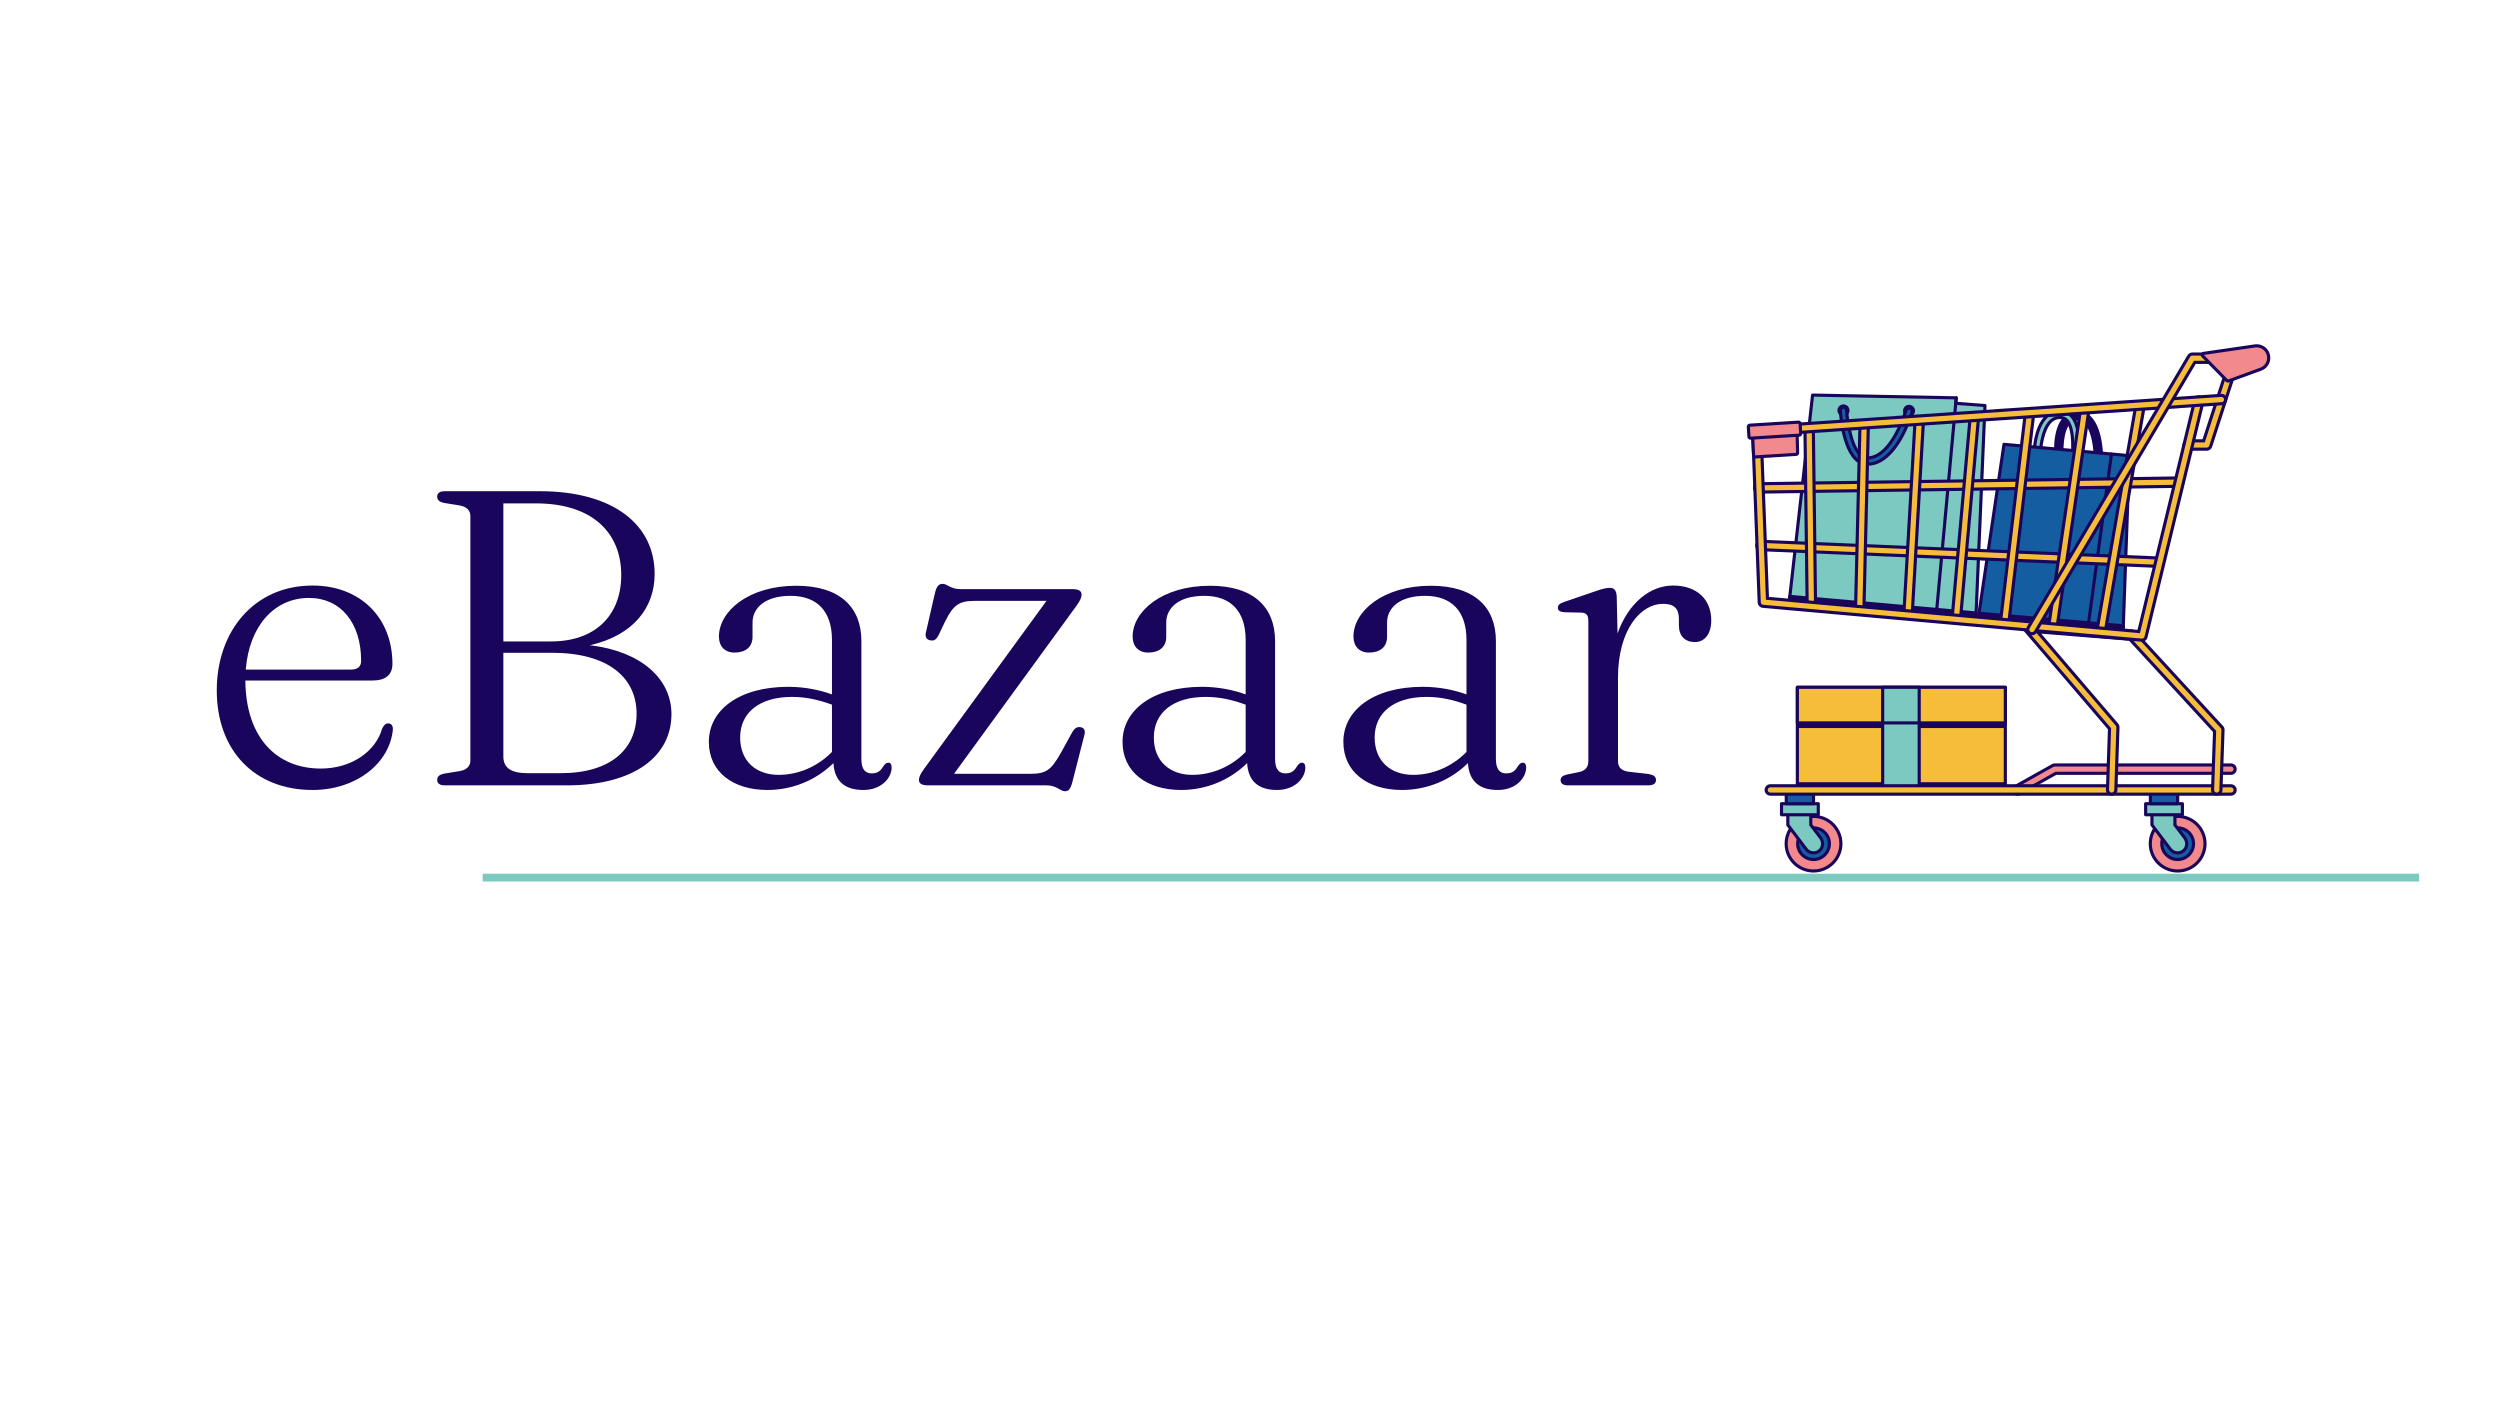 <svg xmlns="http://www.w3.org/2000/svg" xmlns:xlink="http://www.w3.org/1999/xlink" width="1280" zoomAndPan="magnify" viewBox="0 0 960 540" height="720" preserveAspectRatio="xMidYMid meet" version="1.0"><defs><g/><clipPath id="b2c2d14ff7"><path d="M 825 312 L 848 312 L 848 335.062 L 825 335.062 Z M 825 312 " clip-rule="nonzero"/></clipPath><clipPath id="d997b1d6d1"><path d="M 685 312 L 708 312 L 708 335.062 L 685 335.062 Z M 685 312 " clip-rule="nonzero"/></clipPath><clipPath id="880fdedc8b"><path d="M 670.699 161 L 693 161 L 693 169 L 670.699 169 Z M 670.699 161 " clip-rule="nonzero"/></clipPath><clipPath id="9836a93f13"><path d="M 845 132.188 L 872 132.188 L 872 147 L 845 147 Z M 845 132.188 " clip-rule="nonzero"/></clipPath></defs><path fill="#f28a8d" d="M 846.727 323.98 C 846.727 324.668 846.656 325.348 846.523 326.023 C 846.387 326.699 846.188 327.355 845.926 327.988 C 845.66 328.625 845.336 329.23 844.953 329.801 C 844.57 330.375 844.137 330.902 843.648 331.391 C 843.16 331.875 842.629 332.309 842.055 332.691 C 841.48 333.074 840.875 333.398 840.238 333.66 C 839.602 333.926 838.945 334.121 838.266 334.258 C 837.59 334.391 836.906 334.457 836.219 334.457 C 835.527 334.457 834.844 334.391 834.168 334.258 C 833.492 334.121 832.832 333.926 832.195 333.66 C 831.559 333.398 830.953 333.074 830.379 332.691 C 829.805 332.309 829.277 331.875 828.789 331.391 C 828.301 330.902 827.863 330.375 827.48 329.801 C 827.098 329.23 826.773 328.625 826.512 327.988 C 826.246 327.355 826.047 326.699 825.91 326.023 C 825.777 325.348 825.711 324.668 825.711 323.98 C 825.711 323.293 825.777 322.609 825.91 321.934 C 826.047 321.262 826.246 320.605 826.512 319.969 C 826.773 319.332 827.098 318.73 827.48 318.156 C 827.863 317.586 828.301 317.055 828.789 316.57 C 829.277 316.082 829.805 315.648 830.379 315.266 C 830.953 314.883 831.559 314.562 832.195 314.297 C 832.832 314.035 833.492 313.836 834.168 313.703 C 834.844 313.566 835.527 313.5 836.219 313.5 C 836.906 313.5 837.59 313.566 838.266 313.703 C 838.945 313.836 839.602 314.035 840.238 314.297 C 840.875 314.562 841.48 314.883 842.055 315.266 C 842.629 315.648 843.16 316.082 843.648 316.57 C 844.137 317.055 844.57 317.586 844.953 318.156 C 845.336 318.73 845.66 319.332 845.926 319.969 C 846.188 320.605 846.387 321.262 846.523 321.934 C 846.656 322.609 846.727 323.293 846.727 323.98 Z M 846.727 323.98 " fill-opacity="1" fill-rule="nonzero"/><g clip-path="url(#b2c2d14ff7)"><path fill="#19055b" d="M 836.219 335.062 C 830.09 335.062 825.105 330.09 825.105 323.98 C 825.105 317.867 830.09 312.898 836.219 312.898 C 842.344 312.898 847.328 317.867 847.328 323.98 C 847.328 330.09 842.344 335.062 836.219 335.062 Z M 836.219 314.102 C 830.758 314.102 826.316 318.535 826.316 323.98 C 826.316 329.426 830.758 333.855 836.219 333.855 C 841.676 333.855 846.121 329.426 846.121 323.98 C 846.121 318.535 841.676 314.102 836.219 314.102 Z M 836.219 314.102 " fill-opacity="1" fill-rule="nonzero"/></g><path fill="#145da0" d="M 842.312 323.98 C 842.312 324.379 842.273 324.773 842.195 325.164 C 842.117 325.555 842 325.938 841.848 326.305 C 841.695 326.676 841.508 327.023 841.285 327.355 C 841.062 327.688 840.809 327.996 840.527 328.277 C 840.242 328.559 839.938 328.812 839.602 329.031 C 839.27 329.254 838.918 329.441 838.551 329.594 C 838.18 329.746 837.801 329.863 837.406 329.941 C 837.016 330.02 836.617 330.059 836.219 330.059 C 835.816 330.059 835.422 330.02 835.027 329.941 C 834.637 329.863 834.254 329.746 833.887 329.594 C 833.516 329.441 833.164 329.254 832.832 329.031 C 832.5 328.812 832.191 328.559 831.906 328.277 C 831.625 327.996 831.371 327.688 831.148 327.355 C 830.93 327.023 830.738 326.676 830.586 326.305 C 830.434 325.938 830.316 325.555 830.238 325.164 C 830.164 324.773 830.125 324.379 830.125 323.98 C 830.125 323.582 830.164 323.184 830.238 322.793 C 830.316 322.402 830.434 322.023 830.586 321.652 C 830.738 321.285 830.93 320.934 831.148 320.602 C 831.371 320.27 831.625 319.965 831.906 319.68 C 832.191 319.398 832.5 319.148 832.832 318.926 C 833.164 318.703 833.516 318.516 833.887 318.363 C 834.254 318.211 834.637 318.098 835.027 318.02 C 835.422 317.941 835.816 317.902 836.219 317.902 C 836.617 317.902 837.016 317.941 837.406 318.02 C 837.801 318.098 838.18 318.211 838.551 318.363 C 838.918 318.516 839.27 318.703 839.602 318.926 C 839.938 319.148 840.242 319.398 840.527 319.68 C 840.809 319.965 841.062 320.27 841.285 320.602 C 841.508 320.934 841.695 321.285 841.848 321.652 C 842 322.023 842.117 322.402 842.195 322.793 C 842.273 323.184 842.312 323.582 842.312 323.98 Z M 842.312 323.98 " fill-opacity="1" fill-rule="nonzero"/><path fill="#19055b" d="M 836.219 330.66 C 832.523 330.66 829.52 327.664 829.52 323.98 C 829.52 320.297 832.523 317.297 836.219 317.297 C 839.91 317.297 842.918 320.297 842.918 323.98 C 842.918 327.664 839.91 330.66 836.219 330.66 Z M 836.219 318.504 C 833.191 318.504 830.727 320.961 830.727 323.98 C 830.727 326.996 833.191 329.453 836.219 329.453 C 839.246 329.453 841.707 326.996 841.707 323.98 C 841.707 320.961 839.246 318.504 836.219 318.504 Z M 836.219 318.504 " fill-opacity="1" fill-rule="nonzero"/><path fill="#7bc9c0" d="M 838.922 321.715 L 835.168 316.758 L 835.168 310.934 L 826.352 310.934 L 826.352 316.773 L 833.402 326.102 C 834.098 327.016 835.152 327.5 836.219 327.5 C 837.004 327.5 837.797 327.238 838.457 326.699 C 839.945 325.48 840.086 323.246 838.922 321.715 Z M 838.922 321.715 " fill-opacity="1" fill-rule="nonzero"/><path fill="#19055b" d="M 836.219 328.102 C 834.91 328.102 833.711 327.504 832.922 326.465 L 825.867 317.137 C 825.789 317.031 825.746 316.906 825.746 316.773 L 825.746 310.934 C 825.746 310.598 826.016 310.328 826.352 310.328 L 835.168 310.328 C 835.5 310.328 835.773 310.598 835.773 310.934 L 835.773 316.559 L 839.406 321.352 C 840.789 323.172 840.535 325.781 838.84 327.164 C 838.102 327.77 837.172 328.102 836.219 328.102 Z M 826.957 316.574 L 833.887 325.738 C 834.441 326.473 835.293 326.895 836.219 326.895 C 836.902 326.895 837.543 326.668 838.074 326.234 C 839.27 325.254 839.438 323.391 838.441 322.078 L 834.684 317.125 C 834.605 317.02 834.562 316.891 834.562 316.758 L 834.562 311.535 L 826.957 311.535 Z M 826.957 316.574 " fill-opacity="1" fill-rule="nonzero"/><path fill="#7bc9c0" d="M 823.926 308.609 L 838.039 308.609 L 838.039 312.871 L 823.926 312.871 Z M 823.926 308.609 " fill-opacity="1" fill-rule="nonzero"/><path fill="#19055b" d="M 838.039 313.473 L 823.926 313.473 C 823.59 313.473 823.32 313.203 823.32 312.871 L 823.32 308.609 C 823.32 308.277 823.59 308.008 823.926 308.008 L 838.039 308.008 C 838.371 308.008 838.645 308.277 838.645 308.609 L 838.645 312.871 C 838.645 313.203 838.371 313.473 838.039 313.473 Z M 824.527 312.27 L 837.434 312.27 L 837.434 309.211 L 824.527 309.211 Z M 824.527 312.27 " fill-opacity="1" fill-rule="nonzero"/><path fill="#145da0" d="M 825.746 304.348 L 836.219 304.348 L 836.219 308.609 L 825.746 308.609 Z M 825.746 304.348 " fill-opacity="1" fill-rule="nonzero"/><path fill="#19055b" d="M 836.219 309.211 L 825.746 309.211 C 825.41 309.211 825.141 308.941 825.141 308.609 L 825.141 304.348 C 825.141 304.016 825.41 303.746 825.746 303.746 L 836.219 303.746 C 836.551 303.746 836.824 304.016 836.824 304.348 L 836.824 308.609 C 836.824 308.941 836.551 309.211 836.219 309.211 Z M 826.352 308.008 L 835.613 308.008 L 835.613 304.953 L 826.352 304.953 Z M 826.352 308.008 " fill-opacity="1" fill-rule="nonzero"/><path fill="#f6bd3b" d="M 690.188 263.93 L 770.047 263.93 L 770.047 303.348 L 690.188 303.348 Z M 690.188 263.93 " fill-opacity="1" fill-rule="nonzero"/><path fill="#19055b" d="M 770.047 303.949 L 690.188 303.949 C 689.852 303.949 689.582 303.68 689.582 303.348 L 689.582 263.93 C 689.582 263.598 689.852 263.328 690.188 263.328 L 770.047 263.328 C 770.383 263.328 770.652 263.598 770.652 263.93 L 770.652 303.348 C 770.652 303.68 770.383 303.949 770.047 303.949 Z M 690.793 302.746 L 769.445 302.746 L 769.445 264.535 L 690.793 264.535 Z M 690.793 302.746 " fill-opacity="1" fill-rule="nonzero"/><path fill="#f6bd3b" d="M 690.188 263.93 L 770.047 263.93 L 770.047 277.594 L 690.188 277.594 Z M 690.188 263.93 " fill-opacity="1" fill-rule="nonzero"/><path fill="#19055b" d="M 770.047 278.195 L 690.188 278.195 C 689.852 278.195 689.582 277.926 689.582 277.594 L 689.582 263.93 C 689.582 263.598 689.852 263.328 690.188 263.328 L 770.047 263.328 C 770.383 263.328 770.652 263.598 770.652 263.93 L 770.652 277.594 C 770.652 277.926 770.383 278.195 770.047 278.195 Z M 690.793 276.988 L 769.445 276.988 L 769.445 264.535 L 690.793 264.535 Z M 690.793 276.988 " fill-opacity="1" fill-rule="nonzero"/><path fill="#19055b" d="M 690.188 277.594 L 770.047 277.594 L 770.047 279.574 L 690.188 279.574 Z M 690.188 277.594 " fill-opacity="1" fill-rule="nonzero"/><path fill="#19055b" d="M 690.188 300.367 L 770.047 300.367 L 770.047 302.348 L 690.188 302.348 Z M 690.188 300.367 " fill-opacity="1" fill-rule="nonzero"/><path fill="#7bc9c0" d="M 722.941 263.93 L 736.973 263.93 L 736.973 303.348 L 722.941 303.348 Z M 722.941 263.93 " fill-opacity="1" fill-rule="nonzero"/><path fill="#19055b" d="M 736.973 303.949 L 722.941 303.949 C 722.605 303.949 722.336 303.68 722.336 303.348 L 722.336 263.93 C 722.336 263.598 722.605 263.328 722.941 263.328 L 736.973 263.328 C 737.305 263.328 737.578 263.598 737.578 263.93 L 737.578 303.348 C 737.578 303.68 737.305 303.949 736.973 303.949 Z M 723.543 302.746 L 736.367 302.746 L 736.367 264.535 L 723.543 264.535 Z M 723.543 302.746 " fill-opacity="1" fill-rule="nonzero"/><path fill="#f28a8d" d="M 774.738 304.953 C 774.156 304.953 773.621 304.637 773.336 304.133 C 772.902 303.363 773.176 302.383 773.949 301.949 L 788.238 293.949 C 788.48 293.816 788.75 293.746 789.027 293.746 L 856.691 293.746 C 857.578 293.746 858.301 294.465 858.301 295.348 C 858.301 296.234 857.578 296.953 856.691 296.953 L 789.445 296.953 L 775.523 304.746 C 775.285 304.879 775.012 304.953 774.738 304.953 Z M 774.738 304.953 " fill-opacity="1" fill-rule="nonzero"/><path fill="#19055b" d="M 856.691 294.348 C 857.246 294.348 857.695 294.797 857.695 295.348 C 857.695 295.902 857.246 296.348 856.691 296.348 L 789.289 296.348 L 775.227 304.219 C 775.074 304.309 774.902 304.348 774.738 304.348 C 774.387 304.348 774.047 304.164 773.863 303.836 C 773.59 303.355 773.762 302.746 774.246 302.477 L 788.535 294.477 C 788.688 294.391 788.855 294.348 789.027 294.348 L 856.691 294.348 M 856.691 293.141 L 789.027 293.141 C 788.648 293.141 788.273 293.238 787.945 293.426 L 773.652 301.422 C 773.141 301.711 772.766 302.184 772.605 302.75 C 772.445 303.316 772.52 303.914 772.809 304.43 C 773.199 305.121 773.938 305.555 774.738 305.555 C 775.117 305.555 775.488 305.457 775.82 305.273 L 789.605 297.555 L 856.691 297.555 C 857.914 297.555 858.906 296.566 858.906 295.348 C 858.906 294.133 857.914 293.141 856.691 293.141 Z M 856.691 293.141 " fill-opacity="1" fill-rule="nonzero"/><path fill="#7bc9c0" d="M 696.035 151.707 L 686.945 232.109 L 758.688 238.469 L 762.234 155.727 L 751.008 154.871 L 751.199 152.773 Z M 696.035 151.707 " fill-opacity="1" fill-rule="nonzero"/><path fill="#19055b" d="M 758.688 239.07 C 758.672 239.07 758.652 239.07 758.637 239.066 L 686.891 232.711 C 686.727 232.695 686.578 232.617 686.477 232.492 C 686.371 232.363 686.324 232.203 686.344 232.043 L 695.434 151.641 C 695.469 151.332 695.727 151.102 696.035 151.102 C 696.039 151.102 696.043 151.102 696.047 151.105 L 751.211 152.172 C 751.379 152.176 751.539 152.246 751.648 152.371 C 751.762 152.496 751.816 152.664 751.801 152.828 L 751.664 154.312 L 762.277 155.125 C 762.605 155.148 762.852 155.426 762.836 155.75 L 759.293 238.492 C 759.285 238.656 759.211 238.812 759.086 238.922 C 758.977 239.02 758.836 239.07 758.688 239.07 Z M 687.613 231.562 L 758.113 237.812 L 761.602 156.281 L 750.961 155.469 C 750.797 155.457 750.648 155.383 750.543 155.258 C 750.441 155.137 750.391 154.977 750.402 154.812 L 750.539 153.363 L 696.574 152.32 Z M 687.613 231.562 " fill-opacity="1" fill-rule="nonzero"/><path fill="#19055b" d="M 743.434 237.691 C 743.414 237.691 743.395 237.691 743.375 237.688 C 743.043 237.656 742.801 237.363 742.828 237.031 L 750.598 152.719 C 750.629 152.387 750.926 152.141 751.254 152.172 C 751.586 152.203 751.832 152.496 751.801 152.828 L 744.035 237.141 C 744.004 237.457 743.742 237.691 743.434 237.691 Z M 743.434 237.691 " fill-opacity="1" fill-rule="nonzero"/><path fill="#145da0" d="M 709.605 157.602 C 709.605 157.828 709.562 158.047 709.477 158.254 C 709.387 158.465 709.266 158.648 709.105 158.809 C 708.941 158.969 708.758 159.094 708.547 159.18 C 708.34 159.266 708.121 159.309 707.895 159.309 C 707.664 159.309 707.449 159.266 707.238 159.18 C 707.027 159.094 706.844 158.969 706.684 158.809 C 706.523 158.648 706.398 158.465 706.312 158.254 C 706.223 158.047 706.18 157.828 706.18 157.602 C 706.18 157.375 706.223 157.156 706.312 156.945 C 706.398 156.738 706.523 156.555 706.684 156.395 C 706.844 156.234 707.027 156.109 707.238 156.023 C 707.449 155.938 707.664 155.895 707.895 155.895 C 708.121 155.895 708.34 155.938 708.547 156.023 C 708.758 156.109 708.941 156.234 709.105 156.395 C 709.266 156.555 709.387 156.738 709.477 156.945 C 709.562 157.156 709.605 157.375 709.605 157.602 Z M 709.605 157.602 " fill-opacity="1" fill-rule="nonzero"/><path fill="#19055b" d="M 707.895 159.91 C 707.848 159.91 707.801 159.91 707.754 159.906 C 706.477 159.832 705.504 158.73 705.582 157.461 C 705.656 156.188 706.754 155.215 708.035 155.293 C 709.309 155.371 710.285 156.469 710.207 157.742 C 710.133 158.965 709.109 159.91 707.895 159.91 Z M 707.891 156.496 C 707.312 156.496 706.824 156.949 706.789 157.535 C 706.75 158.141 707.215 158.668 707.824 158.703 C 708.434 158.734 708.961 158.277 709 157.668 C 709.035 157.059 708.57 156.535 707.961 156.5 C 707.938 156.496 707.914 156.496 707.891 156.496 Z M 709.602 157.703 L 709.605 157.703 Z M 709.602 157.703 " fill-opacity="1" fill-rule="nonzero"/><path fill="#145da0" d="M 734.785 157.754 C 734.785 157.98 734.742 158.199 734.652 158.406 C 734.566 158.617 734.441 158.801 734.281 158.961 C 734.121 159.121 733.938 159.246 733.727 159.332 C 733.516 159.418 733.297 159.461 733.07 159.461 C 732.844 159.461 732.625 159.418 732.418 159.332 C 732.207 159.246 732.02 159.121 731.859 158.961 C 731.699 158.801 731.578 158.617 731.488 158.406 C 731.402 158.199 731.359 157.98 731.359 157.754 C 731.359 157.527 731.402 157.309 731.488 157.102 C 731.578 156.891 731.699 156.707 731.859 156.547 C 732.02 156.387 732.207 156.262 732.418 156.176 C 732.625 156.09 732.844 156.047 733.07 156.047 C 733.297 156.047 733.516 156.09 733.727 156.176 C 733.938 156.262 734.121 156.387 734.281 156.547 C 734.441 156.707 734.566 156.891 734.652 157.102 C 734.742 157.309 734.785 157.527 734.785 157.754 Z M 734.785 157.754 " fill-opacity="1" fill-rule="nonzero"/><path fill="#19055b" d="M 733.074 160.066 C 733.027 160.066 732.977 160.062 732.93 160.062 C 731.656 159.984 730.68 158.887 730.758 157.613 C 730.836 156.344 731.934 155.367 733.211 155.449 C 733.828 155.484 734.395 155.762 734.805 156.223 C 735.215 156.684 735.422 157.277 735.383 157.895 C 735.309 159.121 734.285 160.066 733.074 160.066 Z M 733.07 156.648 C 732.801 156.648 732.543 156.746 732.336 156.926 C 732.117 157.125 731.984 157.395 731.965 157.688 C 731.93 158.297 732.395 158.82 733.004 158.855 C 733.301 158.875 733.586 158.777 733.805 158.582 C 734.027 158.387 734.16 158.117 734.176 157.82 C 734.195 157.527 734.098 157.242 733.902 157.023 C 733.703 156.801 733.434 156.668 733.141 156.652 C 733.117 156.652 733.094 156.648 733.07 156.648 Z M 733.07 156.648 " fill-opacity="1" fill-rule="nonzero"/><path fill="#145da0" d="M 717.27 178.223 C 717.027 178.223 716.781 178.215 716.539 178.191 C 708.121 177.484 706.809 159.699 706.688 157.672 C 706.648 157.012 707.156 156.438 707.82 156.398 C 707.84 156.398 707.871 156.398 707.902 156.398 C 708.535 156.398 709.059 156.895 709.098 157.527 C 709.395 162.453 711.348 175.34 716.742 175.793 C 716.918 175.809 717.098 175.816 717.277 175.816 C 722.68 175.816 728.152 168.984 731.914 157.543 C 732.078 157.047 732.539 156.715 733.062 156.715 C 733.188 156.715 733.316 156.734 733.438 156.773 C 733.742 156.875 733.992 157.09 734.137 157.375 C 734.285 157.664 734.309 157.988 734.207 158.293 C 730.043 170.961 723.871 178.223 717.27 178.223 Z M 717.27 178.223 " fill-opacity="1" fill-rule="nonzero"/><path fill="#19055b" d="M 707.902 157 C 708.211 157 708.477 157.25 708.492 157.566 C 708.504 157.746 709.672 175.805 716.691 176.395 C 716.887 176.41 717.082 176.418 717.277 176.418 C 722.965 176.418 728.617 169.512 732.488 157.73 C 732.574 157.48 732.809 157.32 733.062 157.32 C 733.125 157.32 733.188 157.328 733.25 157.348 C 733.566 157.453 733.738 157.789 733.633 158.105 C 729.59 170.406 723.516 177.621 717.27 177.621 C 717.043 177.621 716.816 177.609 716.59 177.59 C 708.539 176.914 707.34 158.422 707.293 157.637 C 707.273 157.305 707.523 157.023 707.855 157 C 707.871 157 707.887 157 707.902 157 M 707.902 155.793 C 707.855 155.793 707.812 155.797 707.766 155.797 C 706.789 155.855 706.023 156.715 706.086 157.707 C 706.211 159.789 707.562 178.043 716.488 178.793 C 716.746 178.816 717.012 178.828 717.27 178.828 C 724.148 178.828 730.531 171.41 734.781 158.48 C 734.934 158.023 734.895 157.535 734.676 157.102 C 734.461 156.672 734.086 156.352 733.625 156.203 C 733.445 156.141 733.254 156.113 733.062 156.113 C 732.277 156.113 731.586 156.613 731.34 157.355 C 727.664 168.539 722.406 175.215 717.277 175.215 C 717.113 175.215 716.953 175.207 716.793 175.191 C 711.871 174.777 709.977 161.953 709.699 157.492 C 709.645 156.539 708.852 155.793 707.902 155.793 Z M 707.902 155.793 " fill-opacity="1" fill-rule="nonzero"/><path fill="#19055b" d="M 805.879 178.883 C 805.219 178.883 804.676 178.348 804.676 177.688 C 804.617 168.043 802.273 161.492 798.703 160.992 C 798.379 160.949 798.062 160.926 797.77 160.926 C 796.523 160.926 795.508 161.324 794.656 162.145 C 790.863 165.805 791.906 176.074 791.918 176.176 C 791.988 176.836 791.508 177.434 790.848 177.504 C 790.805 177.508 790.762 177.508 790.719 177.508 C 790.102 177.508 789.586 177.047 789.52 176.434 C 789.469 175.965 788.336 164.898 792.977 160.414 C 794.281 159.156 795.895 158.52 797.777 158.52 C 798.184 158.52 798.609 158.551 799.039 158.609 C 804.008 159.301 807.02 166.43 807.086 177.672 C 807.09 178.336 806.555 178.879 805.887 178.883 C 805.887 178.883 805.887 178.883 805.883 178.883 Z M 805.879 178.883 " fill-opacity="1" fill-rule="nonzero"/><path fill="#19055b" d="M 797.777 159.121 C 798.156 159.121 798.551 159.152 798.953 159.207 C 803.602 159.855 806.414 166.758 806.484 177.676 C 806.484 178.008 806.215 178.277 805.883 178.281 C 805.883 178.281 805.883 178.281 805.879 178.281 C 805.551 178.281 805.281 178.016 805.277 177.684 C 805.219 167.57 802.73 160.945 798.789 160.395 C 798.434 160.348 798.094 160.32 797.77 160.32 C 796.363 160.32 795.199 160.781 794.238 161.711 C 790.227 165.582 791.305 176.137 791.316 176.242 C 791.352 176.57 791.113 176.867 790.781 176.902 C 790.762 176.906 790.738 176.906 790.719 176.906 C 790.414 176.906 790.152 176.676 790.121 176.371 C 790.07 175.914 788.969 165.129 793.398 160.848 C 794.586 159.703 796.059 159.121 797.777 159.121 M 797.777 157.918 C 795.734 157.918 793.977 158.613 792.559 159.98 C 787.789 164.59 788.789 175.293 788.918 176.5 C 789.016 177.418 789.789 178.113 790.719 178.113 C 790.781 178.113 790.848 178.109 790.914 178.102 C 791.902 177.996 792.625 177.105 792.52 176.113 C 792.227 173.32 792.117 165.438 795.078 162.578 C 795.82 161.863 796.676 161.527 797.77 161.527 C 798.035 161.527 798.324 161.551 798.621 161.59 C 801.285 161.961 804.004 167.086 804.07 177.691 C 804.074 178.68 804.887 179.488 805.879 179.488 C 806.375 179.484 806.828 179.293 807.168 178.949 C 807.508 178.605 807.695 178.152 807.691 177.668 C 807.621 165.926 804.496 158.762 799.121 158.012 C 798.664 157.949 798.211 157.918 797.777 157.918 Z M 797.777 157.918 " fill-opacity="1" fill-rule="nonzero"/><path fill="#7bc9c0" d="M 796.91 176.988 C 796.25 176.941 795.746 176.367 795.793 175.703 C 796.422 166.512 795.023 162.891 793.738 161.473 C 793.055 160.723 792.242 160.355 791.18 160.324 C 791.113 160.32 791.047 160.32 790.98 160.32 C 789.637 160.32 788.492 160.781 787.488 161.738 C 783.695 165.336 783.488 174.301 783.484 174.391 C 783.477 175.051 782.941 175.57 782.273 175.574 C 781.594 175.562 781.062 175.012 781.074 174.352 C 781.078 173.941 781.293 164.297 785.824 159.996 C 787.277 158.613 789.016 157.914 790.992 157.914 C 791.078 157.914 791.168 157.914 791.254 157.918 C 792.973 157.973 794.406 158.625 795.527 159.859 C 797.887 162.461 798.758 167.699 798.199 175.871 C 798.156 176.5 797.629 176.992 796.996 176.992 C 796.969 176.992 796.941 176.988 796.91 176.988 Z M 796.91 176.988 " fill-opacity="1" fill-rule="nonzero"/><path fill="#19055b" d="M 790.992 158.516 C 791.074 158.516 791.156 158.516 791.238 158.52 C 792.781 158.57 794.074 159.156 795.078 160.266 C 797.32 162.738 798.145 167.828 797.594 175.828 C 797.574 176.145 797.309 176.387 796.996 176.387 C 796.98 176.387 796.969 176.387 796.953 176.387 C 796.621 176.363 796.371 176.078 796.395 175.746 C 796.914 168.195 796.168 163.258 794.184 161.07 C 793.398 160.199 792.422 159.758 791.199 159.719 C 791.125 159.719 791.055 159.715 790.98 159.715 C 789.473 159.715 788.191 160.234 787.07 161.301 C 783.086 165.086 782.883 174.289 782.883 174.379 C 782.875 174.711 782.605 174.969 782.27 174.969 C 781.938 174.965 781.672 174.691 781.676 174.359 C 781.684 173.961 781.887 164.566 786.238 160.434 C 787.582 159.16 789.176 158.516 790.992 158.516 M 790.992 157.309 C 788.855 157.309 786.977 158.066 785.406 159.559 C 780.773 163.957 780.484 173.289 780.469 174.34 C 780.453 175.336 781.25 176.16 782.25 176.176 C 782.254 176.176 782.262 176.176 782.27 176.176 C 782.273 176.176 782.273 176.176 782.277 176.176 C 783.277 176.168 784.074 175.391 784.09 174.398 C 784.137 171.961 784.918 165.012 787.906 162.176 C 788.805 161.32 789.781 160.922 790.98 160.922 C 791.039 160.922 791.098 160.922 791.16 160.926 C 792.047 160.953 792.723 161.258 793.289 161.879 C 794.496 163.211 795.805 166.684 795.188 175.664 C 795.121 176.656 795.875 177.523 796.871 177.59 C 796.914 177.594 796.953 177.594 796.996 177.594 C 797.945 177.594 798.738 176.855 798.801 175.91 C 799.383 167.453 798.484 162.223 795.977 159.457 C 794.742 158.094 793.16 157.375 791.277 157.312 C 791.18 157.312 791.086 157.309 790.992 157.309 Z M 790.992 157.309 " fill-opacity="1" fill-rule="nonzero"/><path fill="#145da0" d="M 769.535 170.621 L 759.496 238.469 L 815.23 243.52 L 817.699 174.988 Z M 769.535 170.621 " fill-opacity="1" fill-rule="nonzero"/><path fill="#19055b" d="M 815.23 244.125 C 815.211 244.125 815.191 244.125 815.176 244.121 L 759.441 239.07 C 759.277 239.055 759.125 238.973 759.02 238.844 C 758.918 238.711 758.875 238.547 758.898 238.383 L 768.938 170.535 C 768.984 170.219 769.277 169.992 769.59 170.02 L 817.754 174.387 C 818.074 174.414 818.316 174.688 818.305 175.008 L 815.832 243.543 C 815.828 243.707 815.754 243.863 815.629 243.973 C 815.52 244.07 815.375 244.125 815.23 244.125 Z M 760.188 237.926 L 814.648 242.863 L 817.074 175.535 L 770.051 171.273 Z M 760.188 237.926 " fill-opacity="1" fill-rule="nonzero"/><path fill="#19055b" d="M 801.586 242.887 C 801.559 242.887 801.531 242.887 801.504 242.883 C 801.176 242.836 800.941 242.535 800.988 242.203 L 810.195 174.281 C 810.242 173.949 810.543 173.719 810.879 173.766 C 811.207 173.809 811.441 174.113 811.395 174.441 L 802.184 242.367 C 802.145 242.668 801.887 242.887 801.586 242.887 Z M 801.586 242.887 " fill-opacity="1" fill-rule="nonzero"/><path fill="#19055b" d="M 759.938 235.488 L 815.344 240.32 L 815.23 243.52 L 759.496 238.469 Z M 759.938 235.488 " fill-opacity="1" fill-rule="nonzero"/><path fill="#19055b" d="M 815.23 244.125 C 815.211 244.125 815.191 244.125 815.176 244.121 L 759.441 239.07 C 759.277 239.055 759.125 238.973 759.02 238.844 C 758.918 238.711 758.875 238.547 758.898 238.383 L 759.34 235.398 C 759.387 235.082 759.672 234.859 759.992 234.887 L 815.398 239.719 C 815.719 239.746 815.961 240.02 815.949 240.34 L 815.832 243.543 C 815.828 243.707 815.754 243.863 815.629 243.973 C 815.52 244.07 815.375 244.125 815.23 244.125 Z M 760.188 237.926 L 814.648 242.863 L 814.719 240.871 L 760.453 236.137 Z M 760.188 237.926 " fill-opacity="1" fill-rule="nonzero"/><path fill="#19055b" d="M 687.293 229.012 L 686.945 232.109 L 758.688 238.469 L 758.82 235.387 Z M 687.293 229.012 " fill-opacity="1" fill-rule="nonzero"/><path fill="#19055b" d="M 758.688 239.07 C 758.672 239.07 758.652 239.07 758.637 239.066 L 686.891 232.711 C 686.727 232.695 686.578 232.617 686.477 232.492 C 686.371 232.363 686.324 232.203 686.344 232.043 L 686.691 228.945 C 686.73 228.617 687.023 228.383 687.348 228.41 L 758.875 234.785 C 759.195 234.816 759.438 235.09 759.426 235.414 L 759.293 238.492 C 759.285 238.656 759.211 238.812 759.086 238.922 C 758.977 239.02 758.836 239.07 758.688 239.07 Z M 687.613 231.562 L 758.113 237.812 L 758.191 235.938 L 687.828 229.664 Z M 687.613 231.562 " fill-opacity="1" fill-rule="nonzero"/><path fill="#f6bd3b" d="M 675.363 188.961 C 674.488 188.961 673.766 188.254 673.754 187.383 C 673.75 186.953 673.91 186.547 674.211 186.242 C 674.508 185.934 674.91 185.762 675.34 185.758 C 675.34 185.758 836.543 183.539 836.543 183.539 C 837.445 183.539 838.16 184.25 838.172 185.121 C 838.184 186.008 837.473 186.734 836.586 186.746 C 836.586 186.746 675.363 188.961 675.363 188.961 Z M 675.363 188.961 " fill-opacity="1" fill-rule="nonzero"/><path fill="#19055b" d="M 836.578 184.145 C 837.117 184.145 837.559 184.586 837.566 185.129 C 837.574 185.684 837.133 186.137 836.578 186.145 L 675.375 188.359 C 675.371 188.359 675.367 188.359 675.363 188.359 C 674.812 188.359 674.367 187.922 674.359 187.371 C 674.352 186.82 674.793 186.367 675.348 186.359 L 836.551 184.145 C 836.559 184.145 836.57 184.145 836.578 184.145 M 836.578 182.938 L 836.52 182.938 L 675.332 185.152 C 674.742 185.16 674.188 185.398 673.777 185.82 C 673.363 186.242 673.141 186.801 673.148 187.391 C 673.164 188.59 674.156 189.566 675.363 189.566 C 675.371 189.566 675.383 189.566 675.391 189.566 L 836.598 187.352 C 837.816 187.336 838.793 186.332 838.777 185.113 C 838.762 183.914 837.773 182.938 836.578 182.938 Z M 836.578 182.938 " fill-opacity="1" fill-rule="nonzero"/><path fill="#f6bd3b" d="M 676.125 211.066 C 675.695 211.051 675.301 210.867 675.012 210.551 C 674.719 210.234 674.57 209.828 674.586 209.398 C 674.625 208.535 675.324 207.863 676.184 207.863 C 676.211 207.863 676.238 207.863 676.27 207.863 L 829.078 214.281 C 829.508 214.301 829.902 214.484 830.195 214.801 C 830.484 215.113 830.637 215.523 830.617 215.953 C 830.582 216.812 829.875 217.488 829.012 217.488 C 828.984 217.488 676.125 211.066 676.125 211.066 Z M 676.125 211.066 " fill-opacity="1" fill-rule="nonzero"/><path fill="#19055b" d="M 676.184 208.465 C 676.203 208.465 676.219 208.465 676.234 208.465 L 829.051 214.887 C 829.605 214.91 830.035 215.375 830.012 215.926 C 829.988 216.465 829.547 216.887 829.012 216.887 C 828.996 216.887 828.984 216.883 828.969 216.883 L 676.152 210.465 C 675.598 210.441 675.168 209.977 675.191 209.422 C 675.215 208.887 675.66 208.465 676.184 208.465 M 676.184 207.258 C 675 207.258 674.031 208.188 673.984 209.375 C 673.934 210.59 674.883 211.617 676.102 211.672 L 828.918 218.09 C 828.938 218.09 828.973 218.09 829.012 218.09 C 830.199 218.09 831.172 217.164 831.223 215.977 C 831.246 215.387 831.039 214.824 830.641 214.391 C 830.238 213.957 829.695 213.703 829.102 213.68 L 676.285 207.262 C 676.262 207.258 676.223 207.258 676.184 207.258 Z M 676.184 207.258 " fill-opacity="1" fill-rule="nonzero"/><path fill="#f6bd3b" d="M 807.68 243.508 L 805.676 243.328 C 805.508 243.312 805.352 243.23 805.25 243.094 C 805.145 242.961 805.105 242.793 805.133 242.625 L 820.191 155.477 C 820.238 155.203 820.469 154.996 820.746 154.977 L 822.805 154.836 C 822.82 154.836 822.832 154.836 822.848 154.836 C 823.016 154.836 823.18 154.906 823.297 155.035 C 823.422 155.172 823.477 155.359 823.441 155.539 L 808.328 243.008 C 808.277 243.301 808.023 243.512 807.734 243.512 C 807.715 243.512 807.699 243.508 807.68 243.508 Z M 789.172 241.852 L 787.172 241.676 C 787.008 241.66 786.855 241.578 786.75 241.449 C 786.648 241.316 786.602 241.148 786.629 240.984 L 798.973 156.941 C 799.012 156.66 799.246 156.445 799.527 156.426 L 801.578 156.285 C 801.59 156.285 801.605 156.285 801.617 156.285 C 801.785 156.285 801.945 156.355 802.062 156.477 C 802.188 156.613 802.242 156.793 802.215 156.977 L 789.824 241.34 C 789.781 241.637 789.523 241.855 789.227 241.855 C 789.211 241.855 789.191 241.855 789.172 241.852 Z M 770.66 240.199 L 768.66 240.02 C 768.496 240.004 768.348 239.926 768.246 239.797 C 768.141 239.672 768.094 239.508 768.113 239.348 L 777.766 158.406 C 777.801 158.117 778.035 157.895 778.324 157.875 L 780.363 157.734 C 780.375 157.734 780.391 157.734 780.402 157.734 C 780.566 157.734 780.727 157.801 780.84 157.922 C 780.965 158.051 781.023 158.23 781.004 158.41 L 771.312 239.668 C 771.277 239.973 771.016 240.199 770.715 240.199 C 770.695 240.199 770.68 240.199 770.66 240.199 Z M 752.137 238.543 L 750.141 238.363 C 749.809 238.336 749.562 238.043 749.59 237.711 L 756.574 159.871 C 756.602 159.574 756.84 159.344 757.137 159.324 L 759.16 159.184 C 759.176 159.184 759.191 159.184 759.203 159.184 C 759.367 159.184 759.52 159.246 759.637 159.363 C 759.758 159.488 759.82 159.664 759.805 159.84 L 752.793 237.996 C 752.781 238.156 752.703 238.301 752.578 238.406 C 752.469 238.496 752.332 238.547 752.191 238.547 C 752.176 238.547 752.156 238.543 752.137 238.543 Z M 733.609 236.887 L 731.609 236.707 C 731.285 236.68 731.039 236.398 731.059 236.07 L 735.398 161.336 C 735.418 161.031 735.656 160.789 735.961 160.77 L 737.98 160.633 C 737.992 160.629 738.008 160.629 738.02 160.629 C 738.18 160.629 738.332 160.691 738.445 160.805 C 738.57 160.926 738.633 161.094 738.625 161.27 L 734.266 236.32 C 734.254 236.484 734.18 236.637 734.055 236.742 C 733.945 236.836 733.805 236.887 733.66 236.887 C 733.645 236.887 733.625 236.887 733.609 236.887 Z M 715.066 235.23 L 713.066 235.051 C 712.746 235.023 712.508 234.754 712.516 234.434 L 714.242 162.801 C 714.25 162.492 714.492 162.234 714.805 162.215 L 716.812 162.078 C 716.828 162.078 716.84 162.074 716.855 162.074 C 717.012 162.074 717.16 162.137 717.273 162.242 C 717.395 162.359 717.465 162.523 717.461 162.695 L 715.727 234.641 C 715.723 234.809 715.648 234.969 715.523 235.078 C 715.414 235.176 715.27 235.23 715.121 235.23 C 715.105 235.23 715.086 235.23 715.066 235.23 Z M 696.516 233.57 L 694.508 233.391 C 694.199 233.363 693.961 233.105 693.957 232.797 L 693.102 164.27 C 693.098 163.949 693.344 163.68 693.664 163.66 L 695.668 163.523 C 695.684 163.52 695.699 163.52 695.711 163.52 C 695.863 163.52 696.008 163.578 696.121 163.68 C 696.242 163.793 696.312 163.949 696.316 164.117 L 697.176 232.961 C 697.176 233.133 697.105 233.297 696.98 233.414 C 696.871 233.516 696.723 233.574 696.57 233.574 C 696.555 233.574 696.535 233.57 696.516 233.57 Z M 696.516 233.57 " fill-opacity="1" fill-rule="nonzero"/><path fill="#19055b" d="M 822.848 155.438 L 822.848 155.438 M 822.848 155.438 L 807.734 242.906 L 805.73 242.727 L 820.785 155.578 L 822.848 155.438 M 801.617 156.887 L 801.621 156.887 M 801.617 156.887 L 789.227 241.254 L 787.227 241.074 L 799.57 157.027 L 801.617 156.887 M 780.402 158.336 L 780.406 158.336 M 780.402 158.336 L 770.715 239.598 L 768.715 239.418 L 778.367 158.477 L 780.402 158.336 M 759.203 159.785 L 759.207 159.785 M 759.203 159.785 L 752.191 237.941 L 750.195 237.762 L 757.176 159.926 L 759.203 159.785 M 738.02 161.234 L 738.023 161.234 M 738.02 161.234 L 733.66 236.285 L 731.664 236.105 L 736.004 161.371 L 738.02 161.234 M 716.855 162.68 L 716.855 162.68 M 716.855 162.68 L 715.121 234.629 L 713.121 234.449 L 714.844 162.816 L 716.855 162.68 M 695.711 164.125 L 696.57 232.969 L 694.562 232.789 L 693.707 164.262 L 695.711 164.125 M 822.848 154.23 C 822.84 154.23 822.828 154.23 822.82 154.23 C 822.82 154.23 822.816 154.23 822.816 154.23 C 822.797 154.23 822.773 154.234 822.754 154.234 L 820.703 154.375 C 820.148 154.414 819.691 154.824 819.594 155.375 L 804.535 242.523 C 804.48 242.855 804.562 243.195 804.77 243.465 C 804.977 243.73 805.285 243.898 805.621 243.93 L 807.625 244.109 C 807.66 244.113 807.699 244.113 807.734 244.113 C 808.316 244.113 808.824 243.695 808.926 243.113 L 824.031 155.695 C 824.047 155.613 824.059 155.527 824.059 155.438 C 824.059 154.773 823.52 154.234 822.852 154.23 C 822.852 154.23 822.848 154.23 822.848 154.23 Z M 822.848 156.645 Z M 801.617 155.68 C 801.609 155.68 801.598 155.68 801.586 155.684 C 801.566 155.684 801.547 155.684 801.523 155.684 L 799.488 155.824 C 798.918 155.863 798.457 156.293 798.375 156.852 L 786.027 240.898 C 785.98 241.227 786.07 241.559 786.277 241.82 C 786.48 242.082 786.785 242.246 787.117 242.273 L 789.117 242.453 C 789.156 242.457 789.191 242.461 789.227 242.461 C 789.824 242.461 790.336 242.023 790.426 241.426 L 802.809 157.117 C 802.82 157.043 802.828 156.965 802.828 156.887 C 802.828 156.223 802.289 155.684 801.625 155.68 C 801.621 155.68 801.621 155.68 801.617 155.68 Z M 801.617 158.094 L 801.621 158.094 Z M 780.402 157.133 C 780.395 157.133 780.383 157.133 780.371 157.133 C 780.352 157.133 780.332 157.133 780.309 157.133 L 778.285 157.273 C 777.703 157.312 777.234 157.758 777.164 158.336 L 767.512 239.277 C 767.477 239.602 767.57 239.926 767.773 240.18 C 767.98 240.434 768.281 240.59 768.605 240.621 L 770.605 240.801 C 770.641 240.801 770.68 240.805 770.715 240.805 C 771.32 240.805 771.84 240.352 771.914 239.738 L 781.598 158.531 C 781.609 158.469 781.613 158.402 781.613 158.336 C 781.613 157.672 781.078 157.133 780.41 157.133 C 780.41 157.133 780.406 157.133 780.402 157.133 Z M 780.402 159.543 L 780.406 159.543 Z M 759.203 158.578 C 759.191 158.578 759.184 158.578 759.172 158.578 C 759.152 158.582 759.129 158.582 759.109 158.582 L 757.094 158.719 C 756.5 158.762 756.023 159.227 755.973 159.816 L 748.988 237.656 C 748.93 238.32 749.422 238.906 750.086 238.965 L 752.082 239.145 C 752.121 239.148 752.156 239.148 752.191 239.148 C 752.473 239.148 752.75 239.051 752.969 238.867 C 753.215 238.664 753.367 238.367 753.398 238.051 L 760.402 159.945 C 760.41 159.895 760.414 159.84 760.414 159.785 C 760.414 159.121 759.875 158.582 759.211 158.578 C 759.207 158.578 759.207 158.578 759.203 158.578 Z M 759.203 160.992 L 759.207 160.992 Z M 738.02 160.027 C 738.012 160.027 738.004 160.027 737.992 160.027 C 737.969 160.027 737.949 160.027 737.926 160.031 L 735.922 160.168 C 735.312 160.207 734.832 160.695 734.797 161.301 L 730.457 236.035 C 730.418 236.688 730.902 237.25 731.555 237.309 L 733.555 237.488 C 733.59 237.488 733.625 237.492 733.66 237.492 C 733.949 237.492 734.23 237.387 734.453 237.199 C 734.699 236.984 734.852 236.68 734.867 236.355 L 739.227 161.355 C 739.23 161.312 739.23 161.273 739.23 161.234 C 739.23 160.566 738.691 160.027 738.023 160.027 C 738.023 160.027 738.023 160.027 738.02 160.027 Z M 738.02 162.441 L 738.023 162.441 Z M 716.855 161.473 C 716.848 161.473 716.836 161.473 716.828 161.473 C 716.828 161.473 716.828 161.473 716.824 161.473 C 716.805 161.473 716.781 161.477 716.762 161.477 L 714.762 161.613 C 714.141 161.656 713.652 162.164 713.637 162.789 L 711.91 234.422 C 711.895 235.055 712.375 235.594 713.012 235.652 L 715.012 235.828 C 715.051 235.832 715.086 235.836 715.121 235.836 C 715.418 235.836 715.703 235.727 715.926 235.527 C 716.176 235.305 716.324 234.992 716.332 234.656 L 718.062 162.758 C 718.066 162.73 718.066 162.707 718.066 162.68 C 718.066 162.016 717.527 161.473 716.859 161.473 C 716.859 161.473 716.855 161.473 716.855 161.473 Z M 716.855 163.887 Z M 695.711 162.918 C 695.684 162.918 695.656 162.918 695.629 162.922 L 693.625 163.059 C 692.984 163.102 692.488 163.637 692.496 164.277 L 693.352 232.805 C 693.359 233.426 693.836 233.938 694.453 233.992 L 696.461 234.172 C 696.5 234.176 696.535 234.176 696.57 234.176 C 696.875 234.176 697.168 234.062 697.391 233.855 C 697.645 233.625 697.785 233.297 697.781 232.953 L 696.922 164.109 C 696.918 163.777 696.777 163.461 696.531 163.238 C 696.309 163.031 696.016 162.918 695.711 162.918 Z M 695.711 162.918 " fill-opacity="1" fill-rule="nonzero"/><path fill="#f28a8d" d="M 706.902 323.98 C 706.902 324.668 706.836 325.348 706.699 326.023 C 706.566 326.699 706.367 327.355 706.102 327.988 C 705.84 328.625 705.516 329.23 705.133 329.801 C 704.75 330.375 704.312 330.902 703.824 331.391 C 703.336 331.875 702.805 332.309 702.234 332.691 C 701.66 333.074 701.055 333.398 700.418 333.66 C 699.777 333.926 699.121 334.121 698.445 334.258 C 697.77 334.391 697.086 334.457 696.395 334.457 C 695.707 334.457 695.023 334.391 694.344 334.258 C 693.668 334.121 693.012 333.926 692.375 333.66 C 691.738 333.398 691.133 333.074 690.559 332.691 C 689.984 332.309 689.453 331.875 688.965 331.391 C 688.477 330.902 688.043 330.375 687.66 329.801 C 687.277 329.23 686.953 328.625 686.688 327.988 C 686.426 327.355 686.227 326.699 686.09 326.023 C 685.957 325.348 685.887 324.668 685.887 323.98 C 685.887 323.293 685.957 322.609 686.09 321.934 C 686.227 321.262 686.426 320.605 686.688 319.969 C 686.953 319.332 687.277 318.73 687.66 318.156 C 688.043 317.586 688.477 317.055 688.965 316.57 C 689.453 316.082 689.984 315.648 690.559 315.266 C 691.133 314.883 691.738 314.562 692.375 314.297 C 693.012 314.035 693.668 313.836 694.344 313.703 C 695.023 313.566 695.707 313.5 696.395 313.5 C 697.086 313.5 697.77 313.566 698.445 313.703 C 699.121 313.836 699.777 314.035 700.418 314.297 C 701.055 314.562 701.66 314.883 702.234 315.266 C 702.805 315.648 703.336 316.082 703.824 316.57 C 704.312 317.055 704.75 317.586 705.133 318.156 C 705.516 318.73 705.84 319.332 706.102 319.969 C 706.367 320.605 706.566 321.262 706.699 321.934 C 706.836 322.609 706.902 323.293 706.902 323.98 Z M 706.902 323.98 " fill-opacity="1" fill-rule="nonzero"/><g clip-path="url(#d997b1d6d1)"><path fill="#19055b" d="M 696.395 335.062 C 690.27 335.062 685.285 330.09 685.285 323.98 C 685.285 317.867 690.27 312.898 696.395 312.898 C 702.523 312.898 707.508 317.867 707.508 323.98 C 707.508 330.09 702.523 335.062 696.395 335.062 Z M 696.395 314.102 C 690.934 314.102 686.492 318.535 686.492 323.98 C 686.492 329.426 690.934 333.855 696.395 333.855 C 701.855 333.855 706.297 329.426 706.297 323.98 C 706.297 318.535 701.855 314.102 696.395 314.102 Z M 696.395 314.102 " fill-opacity="1" fill-rule="nonzero"/></g><path fill="#145da0" d="M 702.488 323.98 C 702.488 324.379 702.449 324.773 702.371 325.164 C 702.293 325.555 702.18 325.938 702.027 326.305 C 701.871 326.676 701.684 327.023 701.461 327.355 C 701.242 327.688 700.988 327.996 700.703 328.277 C 700.422 328.559 700.113 328.812 699.781 329.031 C 699.449 329.254 699.098 329.441 698.727 329.594 C 698.359 329.746 697.977 329.863 697.586 329.941 C 697.191 330.02 696.797 330.059 696.395 330.059 C 695.996 330.059 695.598 330.02 695.207 329.941 C 694.812 329.863 694.434 329.746 694.062 329.594 C 693.695 329.441 693.344 329.254 693.008 329.031 C 692.676 328.812 692.367 328.559 692.086 328.277 C 691.805 327.996 691.551 327.688 691.328 327.355 C 691.105 327.023 690.918 326.676 690.766 326.305 C 690.613 325.938 690.496 325.555 690.418 325.164 C 690.34 324.773 690.301 324.379 690.301 323.98 C 690.301 323.582 690.34 323.184 690.418 322.793 C 690.496 322.402 690.613 322.023 690.766 321.652 C 690.918 321.285 691.105 320.934 691.328 320.602 C 691.551 320.27 691.805 319.965 692.086 319.68 C 692.367 319.398 692.676 319.148 693.008 318.926 C 693.344 318.703 693.695 318.516 694.062 318.363 C 694.434 318.211 694.812 318.098 695.207 318.02 C 695.598 317.941 695.996 317.902 696.395 317.902 C 696.797 317.902 697.191 317.941 697.586 318.02 C 697.977 318.098 698.359 318.211 698.727 318.363 C 699.098 318.516 699.449 318.703 699.781 318.926 C 700.113 319.148 700.422 319.398 700.703 319.68 C 700.988 319.965 701.242 320.27 701.461 320.602 C 701.684 320.934 701.871 321.285 702.027 321.652 C 702.18 322.023 702.293 322.402 702.371 322.793 C 702.449 323.184 702.488 323.582 702.488 323.98 Z M 702.488 323.98 " fill-opacity="1" fill-rule="nonzero"/><path fill="#19055b" d="M 696.395 330.66 C 692.703 330.66 689.695 327.664 689.695 323.98 C 689.695 320.297 692.703 317.297 696.395 317.297 C 700.09 317.297 703.094 320.297 703.094 323.98 C 703.094 327.664 700.09 330.66 696.395 330.66 Z M 696.395 318.504 C 693.367 318.504 690.906 320.961 690.906 323.98 C 690.906 326.996 693.367 329.453 696.395 329.453 C 699.422 329.453 701.887 326.996 701.887 323.98 C 701.887 320.961 699.422 318.504 696.395 318.504 Z M 696.395 318.504 " fill-opacity="1" fill-rule="nonzero"/><path fill="#7bc9c0" d="M 699.102 321.715 L 695.344 316.758 L 695.344 310.934 L 686.527 310.934 L 686.527 316.773 L 693.582 326.102 C 694.273 327.016 695.332 327.5 696.398 327.5 C 697.184 327.5 697.973 327.238 698.633 326.699 C 700.125 325.48 700.262 323.246 699.102 321.715 Z M 699.102 321.715 " fill-opacity="1" fill-rule="nonzero"/><path fill="#19055b" d="M 696.398 328.102 C 695.09 328.102 693.887 327.504 693.098 326.465 L 686.047 317.137 C 685.965 317.031 685.922 316.906 685.922 316.773 L 685.922 310.934 C 685.922 310.598 686.195 310.328 686.527 310.328 L 695.344 310.328 C 695.68 310.328 695.949 310.598 695.949 310.934 L 695.949 316.559 L 699.586 321.352 C 700.965 323.172 700.711 325.781 699.016 327.164 C 698.277 327.77 697.348 328.102 696.398 328.102 Z M 687.133 316.574 L 694.062 325.738 C 694.621 326.473 695.473 326.895 696.398 326.895 C 697.078 326.895 697.719 326.668 698.25 326.234 C 699.449 325.254 699.613 323.391 698.621 322.078 L 694.863 317.125 C 694.781 317.02 694.738 316.891 694.738 316.758 L 694.738 311.535 L 687.133 311.535 Z M 687.133 316.574 " fill-opacity="1" fill-rule="nonzero"/><path fill="#7bc9c0" d="M 684.102 308.609 L 698.219 308.609 L 698.219 312.871 L 684.102 312.871 Z M 684.102 308.609 " fill-opacity="1" fill-rule="nonzero"/><path fill="#19055b" d="M 698.215 313.473 L 684.102 313.473 C 683.77 313.473 683.496 313.203 683.496 312.871 L 683.496 308.609 C 683.496 308.277 683.77 308.008 684.102 308.008 L 698.215 308.008 C 698.551 308.008 698.82 308.277 698.82 308.609 L 698.82 312.871 C 698.82 313.203 698.551 313.473 698.215 313.473 Z M 684.707 312.27 L 697.613 312.27 L 697.613 309.211 L 684.707 309.211 Z M 684.707 312.27 " fill-opacity="1" fill-rule="nonzero"/><path fill="#145da0" d="M 685.922 304.348 L 696.395 304.348 L 696.395 308.609 L 685.922 308.609 Z M 685.922 304.348 " fill-opacity="1" fill-rule="nonzero"/><path fill="#19055b" d="M 696.395 309.211 L 685.922 309.211 C 685.59 309.211 685.32 308.941 685.32 308.609 L 685.32 304.348 C 685.32 304.016 685.59 303.746 685.922 303.746 L 696.395 303.746 C 696.73 303.746 697 304.016 697 304.348 L 697 308.609 C 697 308.941 696.73 309.211 696.395 309.211 Z M 686.527 308.008 L 695.789 308.008 L 695.789 304.953 L 686.527 304.953 Z M 686.527 308.008 " fill-opacity="1" fill-rule="nonzero"/><path fill="#f6bd3b" d="M 679.812 304.953 C 678.926 304.953 678.203 304.23 678.203 303.348 C 678.203 302.465 678.926 301.746 679.812 301.746 L 856.691 301.746 C 857.578 301.746 858.301 302.465 858.301 303.348 C 858.301 304.23 857.578 304.953 856.691 304.953 Z M 679.812 304.953 " fill-opacity="1" fill-rule="nonzero"/><path fill="#19055b" d="M 856.691 302.348 C 857.246 302.348 857.695 302.797 857.695 303.348 C 857.695 303.898 857.246 304.348 856.691 304.348 L 679.812 304.348 C 679.258 304.348 678.809 303.898 678.809 303.348 C 678.809 302.797 679.258 302.348 679.812 302.348 L 856.691 302.348 M 856.691 301.141 L 679.812 301.141 C 678.59 301.141 677.598 302.133 677.598 303.348 C 677.598 304.566 678.59 305.555 679.812 305.555 L 856.691 305.555 C 857.914 305.555 858.906 304.566 858.906 303.348 C 858.906 302.133 857.914 301.141 856.691 301.141 Z M 856.691 301.141 " fill-opacity="1" fill-rule="nonzero"/><path fill="#f6bd3b" d="M 851.172 304.949 C 850.742 304.934 850.348 304.754 850.055 304.441 C 849.762 304.129 849.605 303.719 849.621 303.293 L 850.398 280.859 L 817.844 245.461 L 782.41 242.617 L 812.906 278.238 C 813.168 278.547 813.301 278.934 813.289 279.332 L 812.488 303.402 C 812.461 304.254 811.734 304.953 810.875 304.953 C 810.871 304.953 810.836 304.949 810.832 304.949 C 810.398 304.938 810 304.758 809.707 304.445 C 809.414 304.129 809.262 303.723 809.273 303.293 L 810.055 279.848 L 777.438 241.746 C 777.012 241.254 776.93 240.559 777.227 239.977 C 777.504 239.438 778.051 239.102 778.652 239.102 C 778.699 239.102 778.746 239.105 778.793 239.109 L 818.73 242.316 C 819.137 242.348 819.512 242.531 819.785 242.832 L 853.215 279.176 C 853.5 279.484 853.652 279.891 853.637 280.312 L 852.836 303.402 C 852.805 304.27 852.102 304.953 851.23 304.953 C 851.223 304.953 851.18 304.949 851.172 304.949 Z M 851.172 304.949 " fill-opacity="1" fill-rule="nonzero"/><path fill="#19055b" d="M 778.652 239.707 C 778.68 239.707 778.711 239.707 778.738 239.711 L 818.684 242.918 C 818.934 242.938 819.168 243.051 819.34 243.238 L 852.77 279.582 C 852.945 279.773 853.039 280.031 853.031 280.293 L 852.23 303.383 C 852.211 303.922 851.766 304.348 851.23 304.348 C 851.219 304.348 851.207 304.348 851.195 304.348 C 850.641 304.328 850.207 303.867 850.227 303.312 L 851.012 280.633 L 818.129 244.879 L 781 241.898 L 812.445 278.629 C 812.605 278.82 812.691 279.062 812.684 279.312 L 811.883 303.383 C 811.867 303.926 811.406 304.348 810.875 304.348 C 810.867 304.348 810.855 304.348 810.848 304.348 C 810.293 304.328 809.859 303.867 809.879 303.316 L 810.668 279.637 L 777.898 241.355 C 777.633 241.047 777.582 240.613 777.766 240.25 C 777.938 239.918 778.281 239.707 778.652 239.707 M 778.652 238.5 C 777.82 238.5 777.07 238.961 776.688 239.703 C 776.281 240.5 776.395 241.457 776.977 242.141 L 809.441 280.062 L 808.672 303.273 C 808.652 303.863 808.863 304.426 809.266 304.855 C 809.668 305.285 810.219 305.535 810.809 305.555 L 810.875 305.555 C 812.059 305.555 813.055 304.598 813.094 303.422 L 813.895 279.352 C 813.91 278.801 813.723 278.27 813.367 277.848 L 783.82 243.336 L 817.559 246.043 L 849.785 281.086 L 849.02 303.273 C 848.996 303.859 849.207 304.422 849.613 304.852 C 850.016 305.285 850.562 305.531 851.152 305.555 C 851.18 305.555 851.203 305.555 851.23 305.555 C 852.426 305.555 853.398 304.617 853.441 303.426 L 854.242 280.336 C 854.262 279.75 854.055 279.195 853.66 278.766 L 820.23 242.422 C 819.852 242.012 819.336 241.758 818.777 241.715 L 778.836 238.508 C 778.781 238.504 778.719 238.5 778.652 238.5 Z M 778.652 238.5 " fill-opacity="1" fill-rule="nonzero"/><path fill="#f6bd3b" d="M 840.27 172.477 C 839.383 172.477 838.664 171.758 838.664 170.875 C 838.664 169.988 839.383 169.27 840.27 169.27 L 846.207 169.27 L 854.008 145.23 C 854.223 144.566 854.836 144.121 855.535 144.121 C 855.703 144.121 855.871 144.145 856.031 144.199 C 856.441 144.328 856.773 144.613 856.969 144.992 C 857.164 145.375 857.199 145.809 857.066 146.219 L 848.906 171.367 C 848.691 172.031 848.074 172.477 847.375 172.477 Z M 840.27 172.477 " fill-opacity="1" fill-rule="nonzero"/><path fill="#19055b" d="M 855.535 144.723 C 855.637 144.723 855.742 144.738 855.844 144.773 C 856.371 144.941 856.66 145.508 856.492 146.031 L 848.332 171.184 C 848.195 171.594 847.812 171.875 847.375 171.875 L 840.27 171.875 C 839.715 171.875 839.27 171.426 839.27 170.875 C 839.27 170.32 839.715 169.875 840.27 169.875 L 846.648 169.875 L 854.582 145.414 C 854.719 144.992 855.113 144.723 855.535 144.723 M 855.535 143.516 C 854.574 143.516 853.727 144.129 853.434 145.043 L 845.766 168.668 L 840.27 168.668 C 839.051 168.668 838.059 169.656 838.059 170.875 C 838.059 172.09 839.051 173.082 840.27 173.082 L 847.375 173.082 C 848.34 173.082 849.184 172.465 849.48 171.551 L 857.641 146.402 C 857.824 145.844 857.777 145.246 857.508 144.719 C 857.238 144.195 856.781 143.805 856.219 143.625 C 855.996 143.555 855.766 143.516 855.535 143.516 Z M 855.535 143.516 " fill-opacity="1" fill-rule="nonzero"/><path fill="#f6bd3b" d="M 822.512 245.832 C 822.465 245.832 822.414 245.828 822.367 245.824 L 677.008 232.832 C 676.203 232.758 675.574 232.098 675.543 231.293 L 673.023 165.625 C 672.988 164.742 673.68 163.996 674.566 163.961 C 674.574 163.961 674.621 163.961 674.629 163.961 C 675.496 163.961 676.203 164.637 676.234 165.504 L 678.703 229.762 L 821.273 242.508 L 842.801 153.59 C 842.977 152.867 843.617 152.363 844.363 152.363 C 844.492 152.363 844.617 152.379 844.742 152.41 C 845.605 152.617 846.137 153.484 845.926 154.344 L 824.07 244.605 C 823.898 245.328 823.254 245.832 822.512 245.832 Z M 822.512 245.832 " fill-opacity="1" fill-rule="nonzero"/><path fill="#19055b" d="M 844.363 152.969 C 844.441 152.969 844.52 152.977 844.602 152.996 C 845.137 153.125 845.469 153.664 845.34 154.203 L 823.484 244.461 C 823.375 244.914 822.969 245.227 822.512 245.227 C 822.48 245.227 822.449 245.227 822.418 245.223 L 677.059 232.23 C 676.559 232.184 676.168 231.773 676.148 231.273 L 673.625 165.602 C 673.605 165.051 674.035 164.586 674.59 164.566 C 674.602 164.562 674.617 164.562 674.629 164.562 C 675.16 164.562 675.609 164.988 675.629 165.527 L 678.117 230.316 L 821.738 243.156 L 843.391 153.734 C 843.5 153.273 843.91 152.969 844.363 152.969 M 844.363 151.762 C 843.34 151.762 842.453 152.453 842.215 153.449 L 820.805 241.859 L 679.285 229.211 L 676.84 165.48 C 676.793 164.289 675.824 163.359 674.629 163.359 C 674.602 163.359 674.57 163.359 674.539 163.359 C 673.953 163.383 673.406 163.633 673.004 164.066 C 672.602 164.496 672.395 165.059 672.418 165.648 L 674.938 231.316 C 674.98 232.426 675.848 233.332 676.953 233.43 L 822.312 246.426 C 822.383 246.434 822.445 246.434 822.512 246.434 C 823.535 246.434 824.418 245.738 824.66 244.746 L 846.516 154.484 C 846.652 153.914 846.559 153.32 846.254 152.816 C 845.945 152.312 845.457 151.961 844.883 151.824 C 844.715 151.781 844.539 151.762 844.363 151.762 Z M 844.363 151.762 " fill-opacity="1" fill-rule="nonzero"/><path fill="#f6bd3b" d="M 674.629 167.168 C 673.785 167.168 673.082 166.512 673.023 165.672 C 672.996 165.246 673.133 164.832 673.418 164.512 C 673.699 164.188 674.09 163.992 674.52 163.965 L 852.93 151.828 C 852.965 151.824 853 151.824 853.035 151.824 C 853.879 151.824 854.586 152.48 854.641 153.316 C 854.672 153.746 854.531 154.16 854.25 154.48 C 853.965 154.805 853.574 154.996 853.148 155.027 L 674.738 167.164 C 674.699 167.168 674.664 167.168 674.629 167.168 Z M 674.629 167.168 " fill-opacity="1" fill-rule="nonzero"/><path fill="#19055b" d="M 853.035 152.426 C 853.559 152.426 854 152.828 854.039 153.359 C 854.074 153.91 853.66 154.387 853.105 154.426 L 674.695 166.562 C 674.672 166.562 674.648 166.566 674.629 166.566 C 674.105 166.566 673.664 166.16 673.629 165.633 C 673.59 165.082 674.008 164.605 674.559 164.566 L 852.969 152.43 C 852.992 152.426 853.012 152.426 853.035 152.426 M 853.035 151.219 C 852.988 151.219 852.941 151.223 852.895 151.227 L 674.477 163.363 C 673.887 163.402 673.348 163.668 672.961 164.113 C 672.57 164.559 672.379 165.125 672.422 165.715 C 672.5 166.867 673.469 167.77 674.629 167.77 C 674.676 167.77 674.727 167.77 674.777 167.766 L 853.188 155.629 C 853.777 155.59 854.316 155.32 854.703 154.879 C 855.094 154.434 855.285 153.863 855.246 153.277 C 855.168 152.125 854.195 151.219 853.035 151.219 Z M 853.035 151.219 " fill-opacity="1" fill-rule="nonzero"/><path fill="#f28a8d" d="M 673.98 175.465 C 673.832 175.465 673.688 175.41 673.578 175.309 C 673.457 175.203 673.387 175.051 673.379 174.891 L 673.02 167.555 C 673.004 167.227 673.258 166.945 673.586 166.922 C 673.586 166.922 689.48 165.934 689.492 165.934 C 689.641 165.934 689.789 165.988 689.898 166.094 C 690.02 166.203 690.09 166.359 690.098 166.523 L 690.281 173.867 C 690.289 174.191 690.035 174.465 689.711 174.484 C 689.711 174.484 673.992 175.465 673.98 175.465 Z M 673.98 175.465 " fill-opacity="1" fill-rule="nonzero"/><path fill="#19055b" d="M 689.492 166.535 L 689.676 173.883 L 673.98 174.859 L 673.625 167.527 L 689.492 166.535 M 689.492 165.332 C 689.465 165.332 689.441 165.332 689.414 165.332 L 673.551 166.32 C 672.891 166.363 672.387 166.926 672.418 167.586 L 672.773 174.918 C 672.789 175.242 672.934 175.543 673.176 175.758 C 673.398 175.957 673.684 176.066 673.98 176.066 C 674.008 176.066 674.031 176.066 674.059 176.062 L 689.75 175.086 C 690.398 175.047 690.898 174.5 690.883 173.852 L 690.699 166.508 C 690.691 166.18 690.551 165.867 690.309 165.648 C 690.086 165.441 689.793 165.332 689.492 165.332 Z M 689.492 165.332 " fill-opacity="1" fill-rule="nonzero"/><path fill="#f28a8d" d="M 672.203 168.258 C 671.887 168.258 671.621 168.012 671.602 167.695 L 671.363 163.91 C 671.352 163.75 671.406 163.594 671.512 163.473 C 671.621 163.355 671.77 163.281 671.93 163.273 C 671.93 163.273 690.617 162.109 690.629 162.109 C 690.945 162.109 691.215 162.355 691.234 162.672 L 691.469 166.457 C 691.48 166.617 691.426 166.773 691.32 166.895 C 691.215 167.012 691.062 167.086 690.902 167.098 C 690.902 167.098 672.215 168.258 672.203 168.258 Z M 672.203 168.258 " fill-opacity="1" fill-rule="nonzero"/><g clip-path="url(#880fdedc8b)"><path fill="#19055b" d="M 690.629 162.711 L 690.867 166.492 L 672.203 167.656 L 671.969 163.875 L 690.629 162.711 M 690.629 161.504 C 690.605 161.504 690.578 161.504 690.555 161.508 L 671.891 162.668 C 671.57 162.691 671.273 162.836 671.059 163.074 C 670.848 163.316 670.738 163.629 670.758 163.949 L 670.996 167.73 C 671.035 168.371 671.57 168.863 672.203 168.863 C 672.227 168.863 672.254 168.863 672.281 168.859 L 690.941 167.699 C 691.262 167.68 691.562 167.531 691.773 167.293 C 691.984 167.051 692.094 166.738 692.074 166.418 L 691.836 162.637 C 691.797 161.996 691.266 161.504 690.629 161.504 Z M 690.629 161.504 " fill-opacity="1" fill-rule="nonzero"/></g><path fill="#f6bd3b" d="M 780.266 243.363 C 779.984 243.363 779.711 243.289 779.465 243.152 C 778.699 242.711 778.43 241.73 778.871 240.965 L 840.488 136.746 C 840.77 136.254 841.305 135.945 841.879 135.945 L 851.965 135.945 C 852.852 135.945 853.57 136.664 853.57 137.551 C 853.57 138.434 852.852 139.152 851.965 139.152 L 842.805 139.152 L 781.656 242.562 C 781.375 243.055 780.84 243.363 780.266 243.363 Z M 780.266 243.363 " fill-opacity="1" fill-rule="nonzero"/><path fill="#19055b" d="M 851.965 136.551 C 852.52 136.551 852.969 136.996 852.969 137.551 C 852.969 138.102 852.52 138.551 851.965 138.551 L 842.461 138.551 L 781.137 242.258 C 780.949 242.582 780.613 242.762 780.266 242.762 C 780.094 242.762 779.926 242.719 779.766 242.629 C 779.285 242.355 779.121 241.742 779.395 241.262 L 841.008 137.051 C 841.188 136.742 841.52 136.551 841.879 136.551 L 851.965 136.551 M 851.965 135.344 L 841.879 135.344 C 841.086 135.344 840.352 135.77 839.957 136.453 L 778.352 240.652 C 777.738 241.719 778.105 243.07 779.164 243.676 C 779.5 243.867 779.879 243.969 780.266 243.969 C 781.055 243.969 781.793 243.543 782.184 242.859 L 843.148 139.758 L 851.965 139.758 C 853.184 139.758 854.176 138.766 854.176 137.551 C 854.176 136.332 853.184 135.344 851.965 135.344 Z M 851.965 135.344 " fill-opacity="1" fill-rule="nonzero"/><g clip-path="url(#9836a93f13)"><path fill="#f28a8d" d="M 855.535 146.328 C 855.379 146.328 855.219 146.262 855.105 146.145 L 845.859 136.715 C 845.699 136.551 845.645 136.312 845.719 136.098 C 845.789 135.883 845.977 135.727 846.203 135.695 L 865.887 132.84 C 866.105 132.805 866.332 132.789 866.555 132.789 C 868.199 132.789 869.734 133.672 870.562 135.094 C 871.254 136.277 871.383 137.695 870.914 138.984 C 870.445 140.277 869.438 141.285 868.148 141.758 L 855.746 146.289 C 855.676 146.316 855.605 146.328 855.535 146.328 Z M 855.535 146.328 " fill-opacity="1" fill-rule="nonzero"/><path fill="#19055b" d="M 866.555 133.395 C 867.977 133.395 869.312 134.145 870.039 135.395 C 871.301 137.559 870.293 140.328 867.941 141.191 L 855.535 145.723 L 846.289 136.293 L 865.973 133.438 C 866.168 133.406 866.363 133.395 866.555 133.395 M 866.555 132.188 C 866.301 132.188 866.047 132.207 865.797 132.242 L 846.117 135.098 C 845.668 135.164 845.289 135.477 845.145 135.906 C 845 136.336 845.109 136.812 845.426 137.137 L 854.672 146.566 C 854.902 146.805 855.219 146.93 855.539 146.93 C 855.676 146.93 855.816 146.906 855.953 146.855 L 868.355 142.324 C 869.816 141.789 870.953 140.648 871.484 139.191 C 872.012 137.734 871.867 136.129 871.086 134.789 C 870.152 133.184 868.414 132.188 866.555 132.188 Z M 866.555 132.188 " fill-opacity="1" fill-rule="nonzero"/></g><path fill="#19055b" d="M 736.973 278.195 L 722.941 278.195 C 722.605 278.195 722.336 277.926 722.336 277.594 C 722.336 277.258 722.605 276.988 722.941 276.988 L 736.973 276.988 C 737.305 276.988 737.578 277.258 737.578 277.594 C 737.578 277.926 737.305 278.195 736.973 278.195 Z M 736.973 278.195 " fill-opacity="1" fill-rule="nonzero"/><g fill="#19055b" fill-opacity="1"><g transform="translate(75.655, 301.58)"><g><path d="M 75.039 -46.637 C 75.039 -64.551 62.531 -76.734 44.379 -76.734 C 21.945 -76.734 7.586 -59.223 7.586 -36.469 C 7.586 -13.312 22.188 1.773 44.379 1.773 C 61.16 1.773 73.91 -8.473 75.199 -21.301 C 75.281 -22.672 74.797 -23.801 73.426 -23.801 C 72.457 -23.801 71.812 -23.238 71.086 -21.785 C 68.582 -12.992 59.305 -6.453 47.523 -6.453 C 30.5 -6.453 18.719 -18.398 18.559 -40.262 L 67.375 -40.262 C 72.375 -40.262 75.039 -42.441 75.039 -46.637 Z M 43.008 -71.973 C 55.191 -71.973 63.016 -62.371 63.016 -47.848 C 63.016 -45.59 61.727 -44.457 59.062 -44.457 L 18.719 -44.457 C 20.012 -61 29.531 -71.973 43.008 -71.973 Z M 43.008 -71.973 "/></g></g></g><g fill="#19055b" fill-opacity="1"><g transform="translate(158.11, 301.58)"><g><path d="M 99.73 -27.352 C 99.73 -40.988 88.027 -51.477 68.422 -53.816 C 85.203 -57.609 93.273 -68.34 93.273 -81.172 C 93.273 -100.051 77.539 -112.961 49.059 -112.961 L 12.75 -112.961 C 10.652 -112.961 9.762 -112.156 9.762 -110.863 C 9.762 -109.652 10.488 -108.848 12.508 -108.441 L 18.477 -107.473 C 21.059 -106.992 22.512 -105.617 22.512 -103.441 L 22.512 -9.52 C 22.512 -7.344 21.059 -5.973 18.477 -5.488 L 12.508 -4.52 C 10.488 -4.113 9.762 -3.309 9.762 -2.098 C 9.762 -0.809 10.652 0 12.75 0 L 59.465 0 C 85.688 0 99.73 -11.375 99.73 -27.352 Z M 47.688 -108.281 C 69.309 -108.281 80.445 -97.066 80.445 -80.766 C 80.445 -65.277 70.52 -55.27 53.496 -55.27 L 35.18 -55.27 L 35.18 -108.281 Z M 53.816 -50.914 C 75.523 -50.914 86.336 -41.312 86.336 -27.516 C 86.336 -14.199 76.734 -4.68 57.207 -4.68 L 44.379 -4.68 C 38.086 -4.68 35.18 -6.777 35.18 -11.055 L 35.18 -50.914 Z M 53.816 -50.914 "/></g></g></g><g fill="#19055b" fill-opacity="1"><g transform="translate(262.591, 301.58)"><g><path d="M 9.602 -16.703 C 9.602 -5.164 18.879 1.773 32.113 1.773 C 41.633 1.773 50.75 -1.938 57.449 -8.555 C 57.852 -1.531 61.887 1.773 68.906 1.773 C 76.008 1.773 79.801 -2.984 79.801 -6.859 C 79.801 -8.07 79.316 -8.715 78.508 -8.715 C 77.699 -8.715 77.219 -8.148 76.734 -7.504 C 75.926 -6.293 75.121 -4.598 72.133 -4.598 C 69.715 -4.598 68.18 -6.133 68.18 -10.086 L 68.18 -55.434 C 68.18 -68.34 60.031 -76.652 43.168 -76.652 C 24.77 -76.652 13.477 -66.809 13.477 -57.125 C 13.477 -53.414 15.734 -50.992 19.445 -50.992 C 23.641 -50.992 26.383 -53.09 26.383 -57.047 L 26.383 -62.531 C 26.383 -68.02 31.062 -72.777 40.988 -72.777 C 51.156 -72.777 56.883 -66.891 56.883 -55.836 L 56.883 -34.938 C 52.125 -36.633 46.395 -37.844 40.102 -37.844 C 21.059 -37.844 9.602 -28.805 9.602 -16.703 Z M 21.625 -18.398 C 21.625 -27.918 29.047 -33.969 41.555 -33.969 C 47.281 -33.969 52.285 -32.68 56.883 -30.984 L 56.883 -12.828 C 51.234 -7.102 43.895 -4.035 36.391 -4.035 C 27.836 -4.035 21.625 -9.199 21.625 -18.398 Z M 21.625 -18.398 "/></g></g></g><g fill="#19055b" fill-opacity="1"><g transform="translate(347.386, 301.58)"><g><path d="M 66 -68.988 C 67.375 -70.922 67.938 -72.133 67.938 -73.184 C 67.938 -74.555 67.051 -75.359 64.309 -75.359 L 21.301 -75.359 C 17.672 -75.359 16.379 -77.379 14.605 -77.379 C 13.152 -77.379 12.266 -76.57 11.617 -73.746 L 8.148 -58.66 C 7.746 -56.965 8.473 -55.836 10.004 -55.672 C 11.297 -55.434 12.184 -55.996 13.07 -57.773 L 15.574 -63.016 C 18.637 -69.148 20.816 -70.844 26.789 -70.844 L 54.465 -70.844 L 7.422 -6.293 C 6.051 -4.355 5.488 -3.227 5.488 -2.098 C 5.488 -0.809 6.375 0 9.117 0 L 54.625 0 C 58.336 0 59.789 2.258 61.562 2.258 C 62.934 2.258 63.66 1.453 64.387 -1.211 L 69.066 -19.527 C 69.473 -21.141 68.824 -22.27 67.375 -22.352 C 66.242 -22.512 65.277 -22.027 64.309 -20.332 L 60.191 -12.828 C 56.238 -5.73 54.301 -4.438 48.168 -4.438 L 18.961 -4.438 Z M 66 -68.988 "/></g></g></g><g fill="#19055b" fill-opacity="1"><g transform="translate(421.451, 301.58)"><g><path d="M 9.602 -16.703 C 9.602 -5.164 18.879 1.773 32.113 1.773 C 41.633 1.773 50.75 -1.938 57.449 -8.555 C 57.852 -1.531 61.887 1.773 68.906 1.773 C 76.008 1.773 79.801 -2.984 79.801 -6.859 C 79.801 -8.07 79.316 -8.715 78.508 -8.715 C 77.699 -8.715 77.219 -8.148 76.734 -7.504 C 75.926 -6.293 75.121 -4.598 72.133 -4.598 C 69.715 -4.598 68.18 -6.133 68.18 -10.086 L 68.18 -55.434 C 68.18 -68.34 60.031 -76.652 43.168 -76.652 C 24.77 -76.652 13.477 -66.809 13.477 -57.125 C 13.477 -53.414 15.734 -50.992 19.445 -50.992 C 23.641 -50.992 26.383 -53.09 26.383 -57.047 L 26.383 -62.531 C 26.383 -68.02 31.062 -72.777 40.988 -72.777 C 51.156 -72.777 56.883 -66.891 56.883 -55.836 L 56.883 -34.938 C 52.125 -36.633 46.395 -37.844 40.102 -37.844 C 21.059 -37.844 9.602 -28.805 9.602 -16.703 Z M 21.625 -18.398 C 21.625 -27.918 29.047 -33.969 41.555 -33.969 C 47.281 -33.969 52.285 -32.68 56.883 -30.984 L 56.883 -12.828 C 51.234 -7.102 43.895 -4.035 36.391 -4.035 C 27.836 -4.035 21.625 -9.199 21.625 -18.398 Z M 21.625 -18.398 "/></g></g></g><g fill="#19055b" fill-opacity="1"><g transform="translate(506.246, 301.58)"><g><path d="M 9.602 -16.703 C 9.602 -5.164 18.879 1.773 32.113 1.773 C 41.633 1.773 50.75 -1.938 57.449 -8.555 C 57.852 -1.531 61.887 1.773 68.906 1.773 C 76.008 1.773 79.801 -2.984 79.801 -6.859 C 79.801 -8.07 79.316 -8.715 78.508 -8.715 C 77.699 -8.715 77.219 -8.148 76.734 -7.504 C 75.926 -6.293 75.121 -4.598 72.133 -4.598 C 69.715 -4.598 68.18 -6.133 68.18 -10.086 L 68.18 -55.434 C 68.18 -68.34 60.031 -76.652 43.168 -76.652 C 24.77 -76.652 13.477 -66.809 13.477 -57.125 C 13.477 -53.414 15.734 -50.992 19.445 -50.992 C 23.641 -50.992 26.383 -53.09 26.383 -57.047 L 26.383 -62.531 C 26.383 -68.02 31.062 -72.777 40.988 -72.777 C 51.156 -72.777 56.883 -66.891 56.883 -55.836 L 56.883 -34.938 C 52.125 -36.633 46.395 -37.844 40.102 -37.844 C 21.059 -37.844 9.602 -28.805 9.602 -16.703 Z M 21.625 -18.398 C 21.625 -27.918 29.047 -33.969 41.555 -33.969 C 47.281 -33.969 52.285 -32.68 56.883 -30.984 L 56.883 -12.828 C 51.234 -7.102 43.895 -4.035 36.391 -4.035 C 27.836 -4.035 21.625 -9.199 21.625 -18.398 Z M 21.625 -18.398 "/></g></g></g><g fill="#19055b" fill-opacity="1"><g transform="translate(591.042, 301.58)"><g><path d="M 29.773 -72.617 C 29.613 -74.957 28.805 -75.844 27.109 -75.844 C 26.062 -75.844 24.527 -75.602 21.383 -74.473 L 9.844 -70.52 C 7.828 -69.875 7.18 -69.23 7.18 -68.18 C 7.18 -67.211 7.828 -66.648 9.602 -66.484 L 16.297 -66.324 C 18.156 -66.242 18.879 -65.277 18.879 -63.176 L 18.879 -9.359 C 18.879 -6.859 17.59 -5.566 15.25 -5.082 L 10.812 -4.195 C 9.035 -3.793 8.23 -3.148 8.23 -2.016 C 8.23 -0.727 9.199 0 11.055 0 L 41.875 0 C 43.812 0 44.863 -0.727 44.863 -2.016 C 44.863 -3.391 43.895 -4.035 41.957 -4.355 L 34.293 -5.246 C 31.547 -5.648 30.258 -6.938 30.258 -9.359 L 30.258 -41.148 C 30.258 -60.031 39.133 -69.715 47.523 -69.715 C 51.883 -69.715 53.656 -67.855 53.656 -63.902 L 53.656 -61.402 C 53.656 -57.367 55.996 -55.027 59.789 -55.027 C 63.5 -55.027 66.082 -58.094 66.082 -63.34 C 66.082 -71.406 60.594 -76.734 51.398 -76.734 C 42.766 -76.734 34.293 -70.199 30.098 -58.336 Z M 29.773 -72.617 "/></g></g></g><path stroke-linecap="butt" transform="matrix(0.749, 0, 0, 0.749, 185.341, 335.502)" fill="none" stroke-linejoin="miter" d="M -0.002 2.001 L 992.761 2.001 " stroke="#7bc9c0" stroke-width="4" stroke-opacity="1" stroke-miterlimit="4"/></svg>